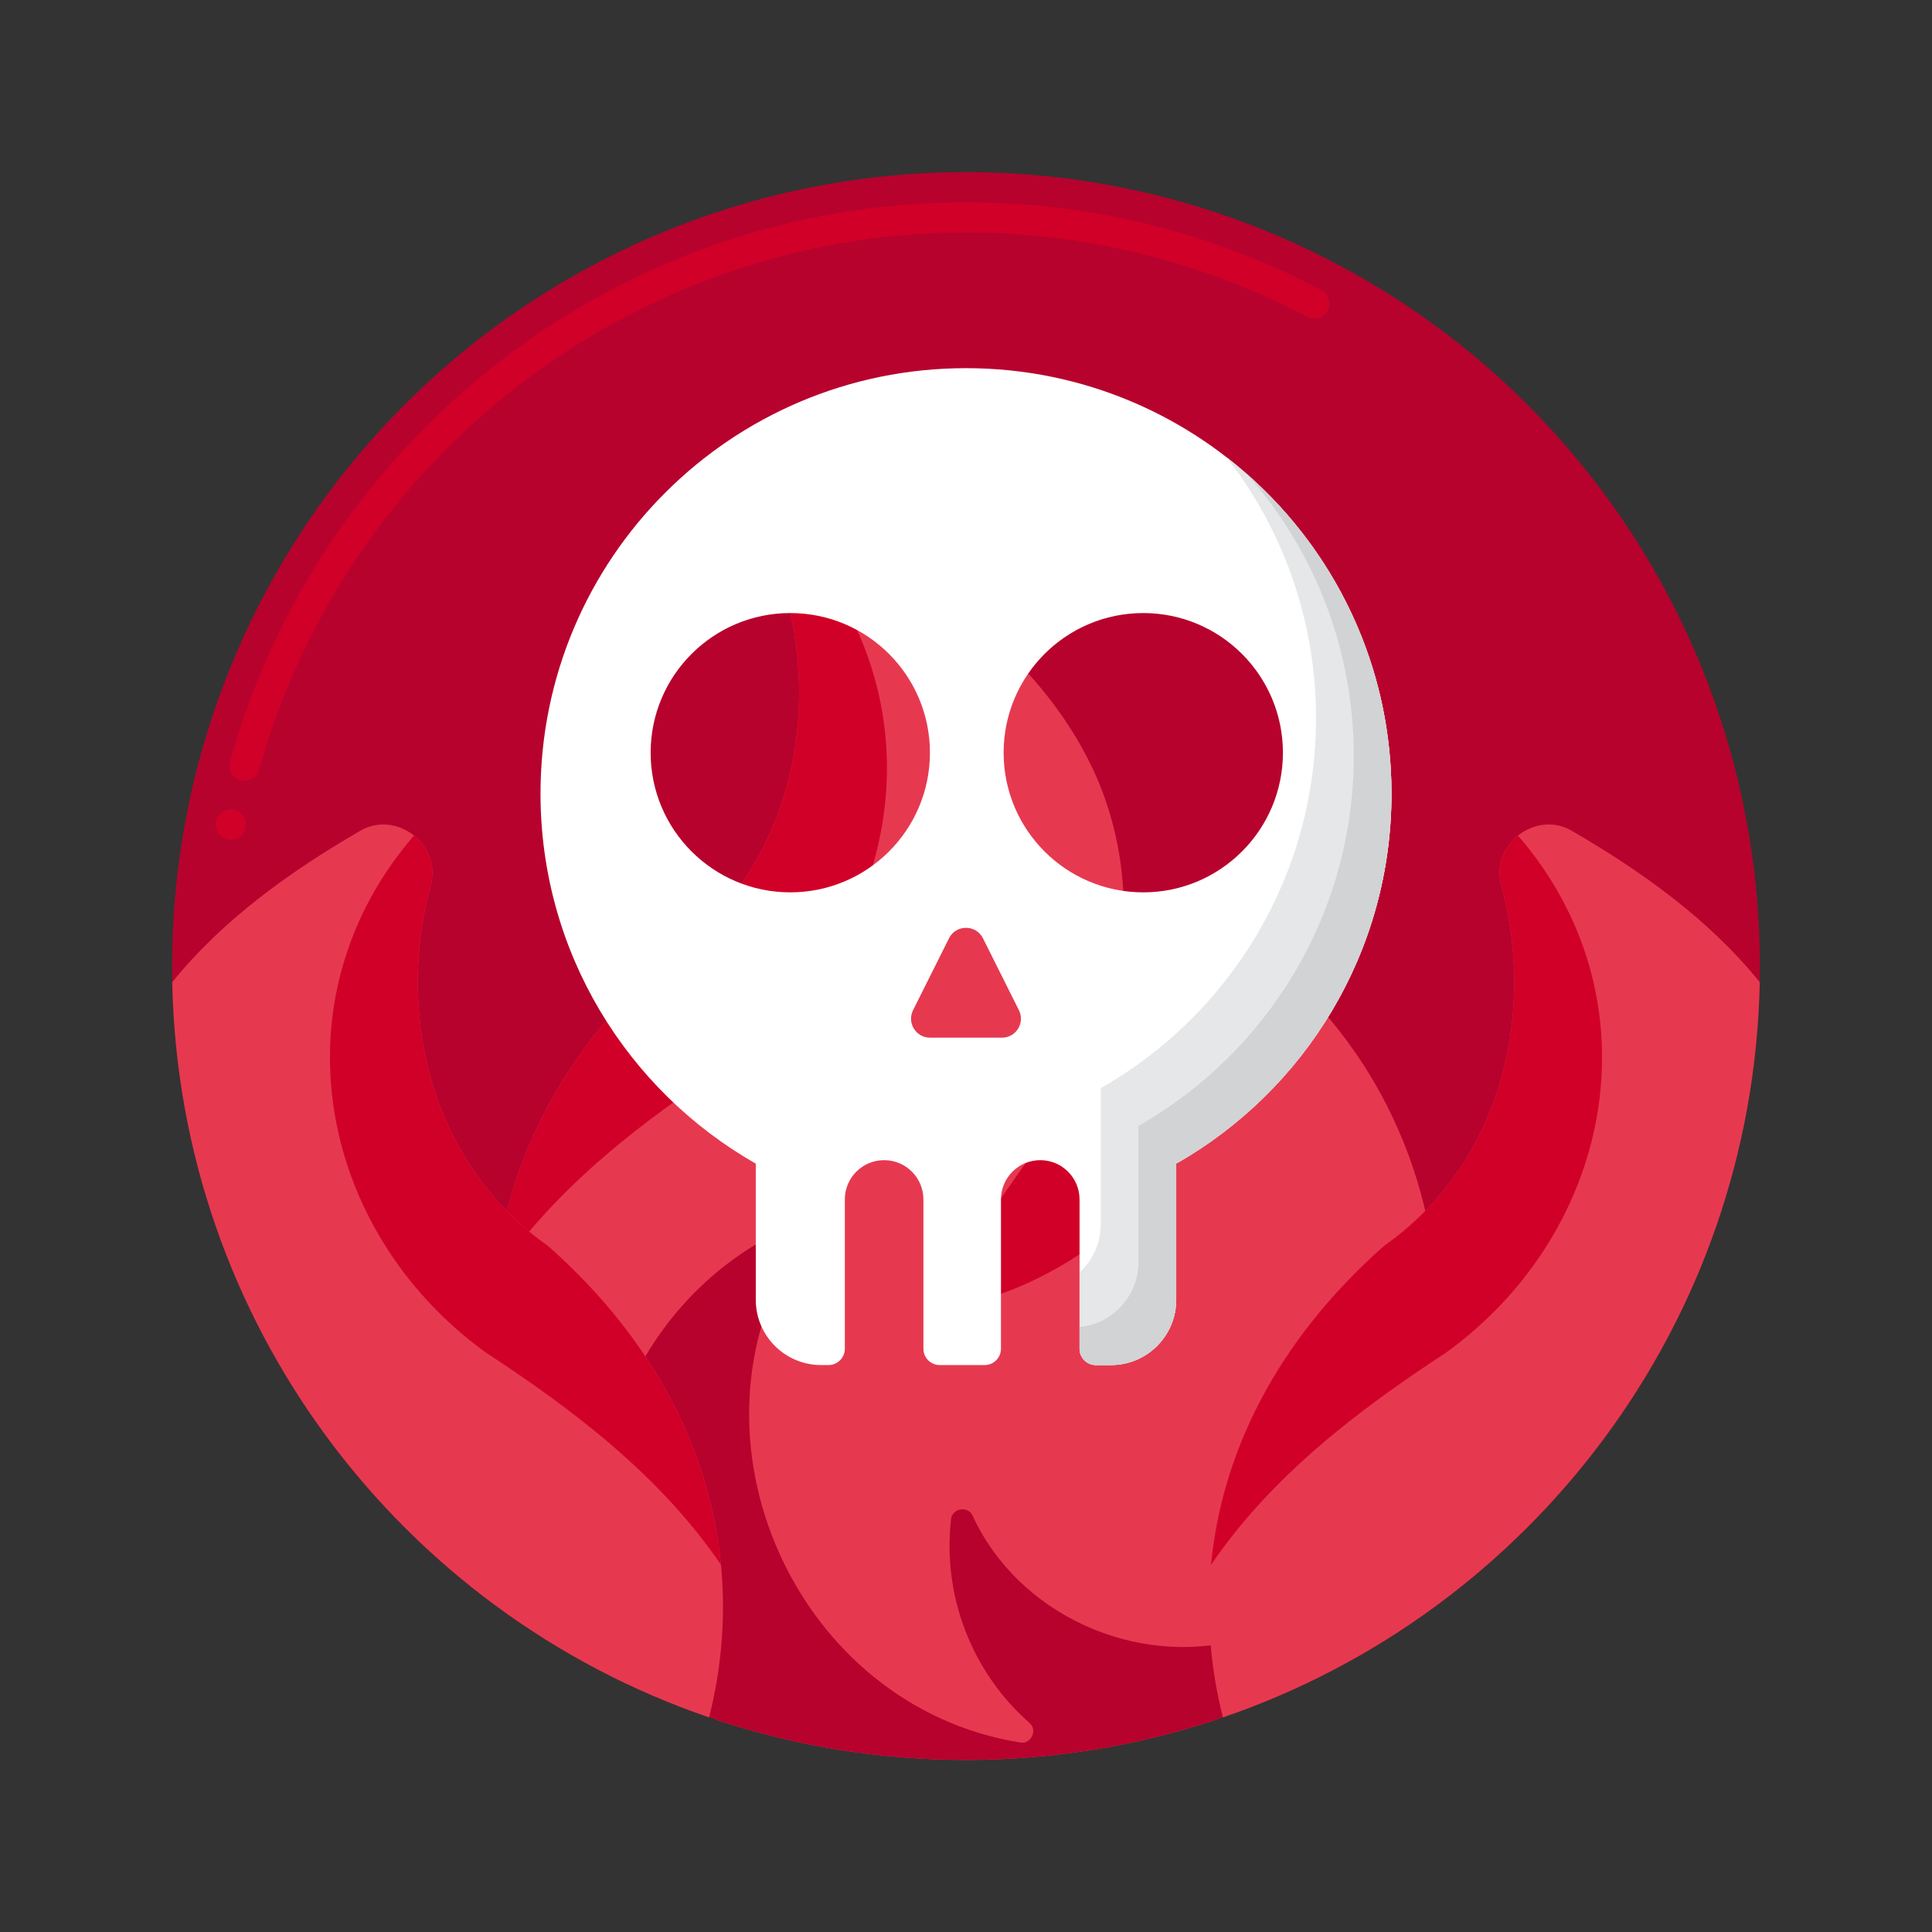 <svg id="Layer_1" height="512" viewBox="0 0 256 256" width="512" xmlns="http://www.w3.org/2000/svg"><rect x="0" y="0" width="256" height="256" fill="#333333" stroke="none"/><g><g><circle cx="128" cy="128" fill="#b7022d" r="105.195"/></g><g><path d="m30.58 111.25c-.12 0-.25-.01-.37-.04-.53-.101-.98-.4-1.28-.84s-.41-.98-.31-1.5c.2-1.07 1.27-1.79 2.34-1.591.52.101.98.4 1.28.841.3.449.41.979.31 1.5-.18.94-1.01 1.63-1.97 1.63zm1.83-7.79c-.18 0-.36-.021-.53-.07-1.07-.3-1.69-1.399-1.4-2.46 2.93-10.55 7.55-20.5 13.72-29.6 6.07-8.96 13.5-16.86 22.08-23.48 8.67-6.68 18.28-11.89 28.56-15.47 10.65-3.7 21.8-5.57 33.16-5.58 8.33 0 16.62 1.02 24.63 3.04 7.78 1.95 15.33 4.84 22.45 8.6.97.511 1.34 1.721.83 2.7-.5.94-1.75 1.33-2.7.83-13.85-7.3-29.48-11.17-45.21-11.17h-.01c-43.49 0-82 29.28-93.65 71.2-.24.859-1.03 1.46-1.93 1.46z" fill="#d10028"/></g><g><g><g><path d="m168.996 127.789c-1.336-1.192-3.511-.814-4.377.75-4.902 8.326-13.681 17.676-25.75 21.387 10.657-13.592 13.303-32.935 5.677-48.578-6.43-13.172-18.599-22.427-31.009-29.613-4.758-2.818-10.834 1.804-9.38 7.141 4.766 17.54-.252 37.144-15.527 47.845-37.947 33.622-24.666 80.958 6.523 101.244 10.335 3.394 21.377 5.23 32.847 5.23 11.649 0 22.855-1.894 33.329-5.39 2.138-1.316 4.272-2.771 6.396-4.373 29.947-23.998 30.496-70.85 1.271-95.643z" fill="#e63950"/></g><g><path d="m164.869 137.443c.952-3.309 1.374-6.744 1.311-10.185 0-.004 0-.008 0-.013-.64.218-1.209.658-1.561 1.294-4.902 8.326-13.681 17.676-25.75 21.387.008-.011.017-.021.025-.032-.018.011-.037.021-.055.032-.717 1.003-10.535 15.028-14.845 21.176-.478.675-.319 1.609.356 2.087 8.917-.163 31.531-9.355 40.519-35.746z" fill="#d10028"/></g><g><path d="m182.372 206.022c-1.859.699-2.737 2.215-4.416 3.802-3.798 3.571-8.441 6.119-13.493 7.404-13.909 3.765-29.57-3.249-35.601-16.426-.628-1.335-2.756-.92-2.847.545-1.137 10.144 2.745 20.205 10.402 26.955 1.118.928.187 2.875-1.24 2.584-29.78-4.763-45.636-40.456-29.461-65.802.807-1.201-.639-2.804-1.92-2.132-19.247 9.082-28.393 31.451-23.488 51.731-.001.003-.001.006-.002.009 4.246 5.135 9.259 9.637 14.846 13.271 10.335 3.394 21.376 5.23 32.847 5.23 11.649 0 22.855-1.894 33.329-5.39 2.138-1.316 4.271-2.771 6.396-4.373 6.137-4.917 11.038-10.795 14.703-17.245-.006-.006-.011-.012-.016-.018-.014-.047-.024-.095-.039-.145z" fill="#b7022d"/></g><g><path d="m106.393 72.344c-1.857 1.481-2.948 3.921-2.236 6.532 4.766 17.54-.252 37.144-15.527 47.845-14.496 12.844-21.517 27.69-22.919 42.264 8.032-11.799 19.591-20.574 31.197-28.155 22.496-16.342 27.973-47.087 9.486-68.476 0-.003-.001-.006-.001-.01z" fill="#d10028"/></g></g></g><g><g><g><g><path d="m233.174 130.146c-6.687-8.305-15.718-14.739-24.881-20.045-4.758-2.818-10.834 1.805-9.38 7.142 4.766 17.54-.252 37.144-15.527 47.845-21.338 18.906-26.478 42.147-21.345 62.478 40.749-13.929 70.227-52.17 71.133-97.42z" fill="#e63950"/></g><g><path d="m201.149 110.71c-1.857 1.481-2.948 3.921-2.236 6.532 4.766 17.54-.252 37.144-15.527 47.845-14.496 12.844-21.517 27.69-22.919 42.264 8.032-11.799 19.591-20.574 31.197-28.155 22.496-16.342 27.973-47.087 9.486-68.476 0-.003-.001-.006-.001-.01z" fill="#d10028"/></g></g></g><g><g><g><path d="m72.614 165.087c-15.275-10.701-20.292-30.305-15.527-47.845 1.454-5.337-4.622-9.959-9.38-7.142-9.163 5.306-18.194 11.74-24.881 20.045.905 45.251 30.384 83.491 71.133 97.419 5.133-20.33-.007-43.571-21.345-62.477z" fill="#e63950"/></g><g><path d="m54.851 110.71c1.857 1.481 2.948 3.921 2.236 6.532-4.766 17.54.252 37.144 15.527 47.845 14.496 12.844 21.517 27.69 22.919 42.264-8.032-11.799-19.591-20.574-31.197-28.155-22.496-16.342-27.973-47.087-9.486-68.476 0-.003.001-.006.001-.01z" fill="#d10028"/></g></g></g></g><g><path d="m128 48.783c-31.137 0-56.38 25.242-56.38 56.379 0 21.005 11.489 39.325 28.524 49.026v18.037c0 4.78 3.875 8.654 8.655 8.654h.983c1.195 0 2.163-.969 2.163-2.164v-19.783c0-2.875 2.331-5.206 5.206-5.206s5.206 2.331 5.206 5.206v19.783c0 1.195.969 2.164 2.163 2.164h5.95c1.194 0 2.163-.969 2.163-2.164v-19.783c0-2.875 2.331-5.206 5.206-5.206s5.206 2.331 5.206 5.206v19.783c0 1.195.969 2.164 2.163 2.164h1.992c4.779 0 8.654-3.875 8.654-8.654v-18.037c17.035-9.701 28.524-28.021 28.524-49.027.002-31.136-25.241-56.378-56.378-56.378zm-23.283 69.458c-10.219 0-18.504-8.284-18.504-18.504 0-10.219 8.285-18.504 18.504-18.504s18.504 8.284 18.504 18.504-8.284 18.504-18.504 18.504zm28.044 19.257h-9.523c-1.872 0-3.089-1.969-2.252-3.644l4.761-9.522c.928-1.856 3.576-1.856 4.504 0l4.761 9.522c.838 1.675-.379 3.644-2.251 3.644zm18.729-19.257c-10.219 0-18.504-8.284-18.504-18.504s8.285-18.504 18.504-18.504 18.504 8.284 18.504 18.504-8.285 18.504-18.504 18.504z" fill="#fff"/></g><g><g><path d="m162.554 60.61c7.412 9.543 11.826 21.533 11.826 34.552 0 21.005-11.489 39.326-28.524 49.026v18.037c0 2.526-1.083 4.8-2.809 6.382v10.109c0 1.195.969 2.164 2.163 2.164h1.992c4.779 0 8.654-3.875 8.654-8.655v-18.037c17.035-9.7 28.524-28.021 28.524-49.026 0-18.117-8.546-34.238-21.826-44.552z" fill="#e6e7e8"/></g></g><g><g><path d="m165.289 62.875c8.77 9.938 14.091 22.991 14.091 37.287 0 21.005-11.489 39.326-28.524 49.026v18.037c0 4.495-3.427 8.188-7.809 8.613v2.878c0 1.195.969 2.164 2.163 2.164h1.992c4.779 0 8.654-3.875 8.654-8.655v-18.037c17.035-9.7 28.524-28.021 28.524-49.026 0-16.841-7.384-31.956-19.091-42.287z" fill="#d1d3d4"/></g></g></g></svg>